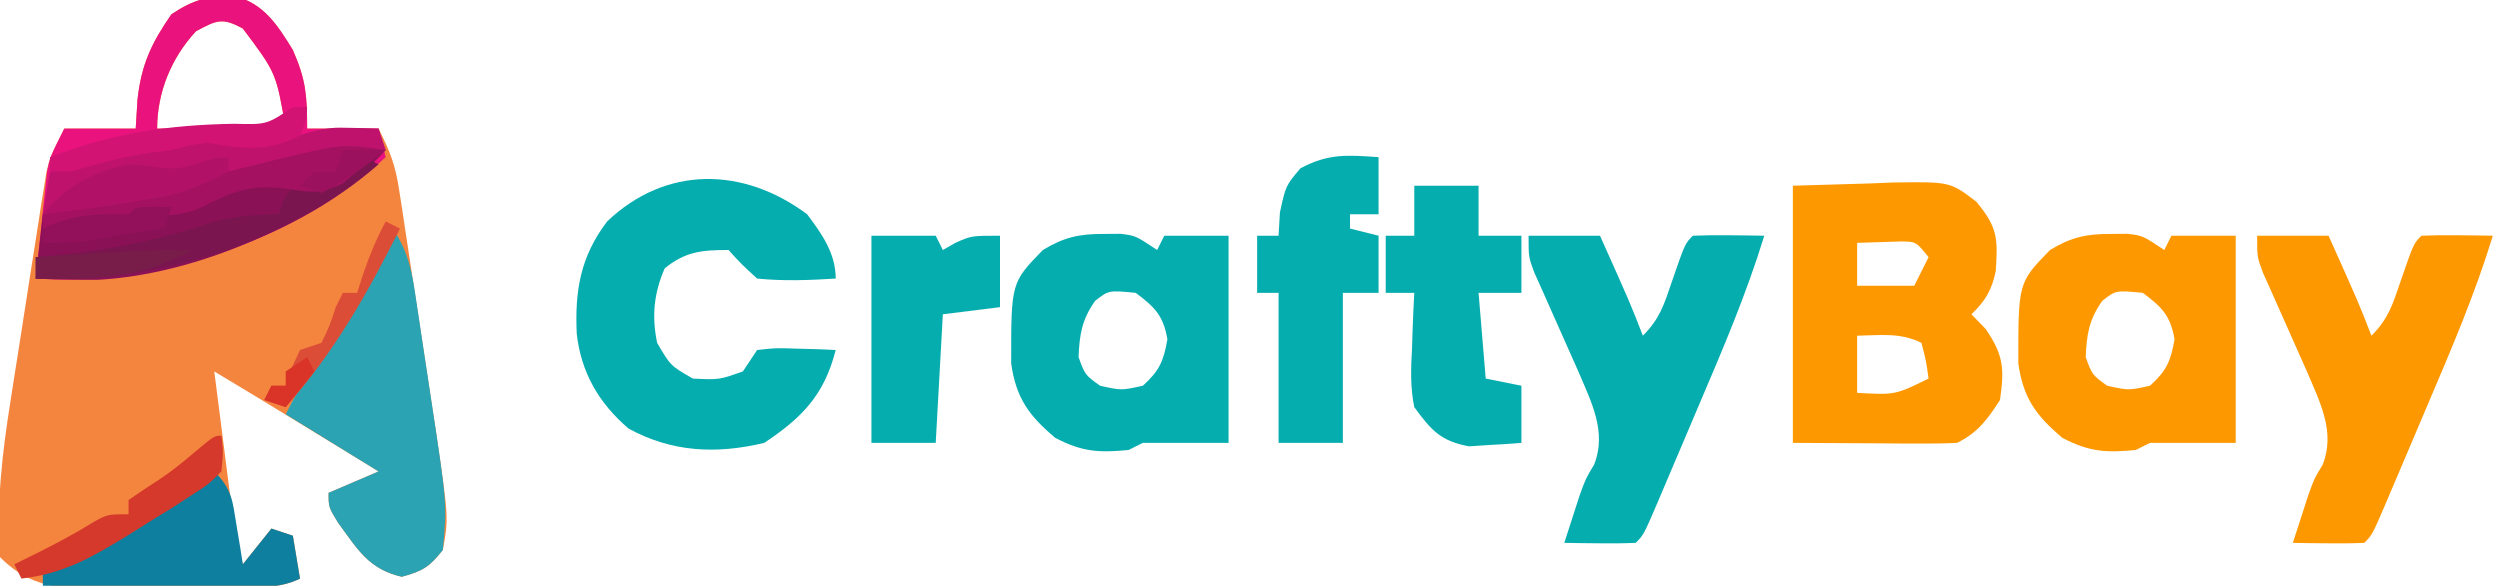 <?xml version="1.0" encoding="UTF-8"?>
<svg version="1.1" xmlns="http://www.w3.org/2000/svg" width="350" height="82">
<path d="M0 0 C4.009 0.993 5.993 4.129 8.066 7.512 C9.887 11.649 10.066 13.87 10.066 18.512 C13.366 18.512 16.666 18.512 20.066 18.512 C21.714 21.806 22.403 23.575 22.936 27.046 C23.076 27.937 23.216 28.829 23.36 29.747 C23.503 30.705 23.646 31.662 23.793 32.648 C23.946 33.642 24.098 34.636 24.255 35.661 C24.576 37.764 24.894 39.868 25.208 41.972 C25.687 45.171 26.181 48.368 26.676 51.564 C26.987 53.613 27.296 55.662 27.605 57.711 C27.826 59.132 27.826 59.132 28.05 60.581 C29.885 73.035 29.885 73.035 29.066 77.512 C27.193 79.885 26.29 80.451 23.316 81.262 C18.664 80.188 17.134 77.423 14.387 73.676 C13.066 71.512 13.066 71.512 13.066 69.512 C15.376 68.522 17.686 67.532 20.066 66.512 C17.171 64.741 14.275 62.97 11.379 61.199 C10.562 60.7 9.746 60.2 8.904 59.686 C4.967 57.279 1.029 54.876 -2.934 52.512 C-2.458 56.262 -1.978 60.012 -1.496 63.762 C-1.361 64.825 -1.227 65.889 -1.088 66.984 C-0.956 68.009 -0.824 69.034 -0.688 70.09 C-0.567 71.032 -0.447 71.975 -0.323 72.946 C0.017 75.189 0.47 77.325 1.066 79.512 C2.386 77.862 3.706 76.212 5.066 74.512 C6.056 74.842 7.046 75.172 8.066 75.512 C8.396 77.492 8.726 79.472 9.066 81.512 C6.049 83.02 2.92 82.695 -0.391 82.715 C-1.131 82.721 -1.871 82.726 -2.633 82.732 C-4.201 82.742 -5.768 82.748 -7.336 82.752 C-9.726 82.762 -12.116 82.793 -14.506 82.824 C-16.03 82.831 -17.554 82.836 -19.078 82.84 C-19.79 82.852 -20.501 82.865 -21.235 82.877 C-26.059 82.856 -29.464 81.982 -32.934 78.512 C-33.45 71.153 -32.637 63.987 -31.473 56.734 C-31.247 55.274 -31.247 55.274 -31.016 53.784 C-30.699 51.747 -30.378 49.711 -30.053 47.676 C-29.556 44.559 -29.076 41.441 -28.598 38.322 C-28.286 36.334 -27.974 34.347 -27.66 32.359 C-27.517 31.43 -27.375 30.501 -27.227 29.544 C-27.087 28.679 -26.947 27.813 -26.803 26.922 C-26.683 26.165 -26.563 25.407 -26.44 24.627 C-25.934 22.512 -25.934 22.512 -23.934 18.512 C-20.634 18.512 -17.334 18.512 -13.934 18.512 C-13.851 17.171 -13.769 15.83 -13.684 14.449 C-13.143 9.549 -11.737 6.552 -8.934 2.512 C-5.788 0.415 -3.766 -0.09 0 0 Z M-5.496 4.887 C-8.921 8.575 -10.934 13.399 -10.934 18.512 C-4.994 18.512 0.946 18.512 7.066 18.512 C5.736 10.72 5.736 10.72 1.066 4.512 C-1.821 2.928 -2.58 3.322 -5.496 4.887 Z " fill="#F4853E" transform="translate(32.934,-0.512)"/>
<path d="M0 0 C4.009 0.993 5.993 4.129 8.066 7.512 C9.887 11.649 10.066 13.87 10.066 18.512 C13.366 18.512 16.666 18.512 20.066 18.512 C20.561 20.492 20.561 20.492 21.066 22.512 C9.067 33.759 -9.437 40.051 -25.695 39.617 C-26.434 39.582 -27.173 39.548 -27.934 39.512 C-27.651 36.76 -27.358 34.011 -27.059 31.262 C-26.98 30.484 -26.901 29.707 -26.82 28.906 C-26.737 28.152 -26.653 27.398 -26.566 26.621 C-26.456 25.584 -26.456 25.584 -26.344 24.526 C-25.934 22.512 -25.934 22.512 -23.934 18.512 C-20.634 18.512 -17.334 18.512 -13.934 18.512 C-13.851 17.171 -13.769 15.83 -13.684 14.449 C-13.143 9.549 -11.737 6.552 -8.934 2.512 C-5.788 0.415 -3.766 -0.09 0 0 Z M-5.496 4.887 C-8.921 8.575 -10.934 13.399 -10.934 18.512 C-4.994 18.512 0.946 18.512 7.066 18.512 C5.736 10.72 5.736 10.72 1.066 4.512 C-1.821 2.928 -2.58 3.322 -5.496 4.887 Z " fill="#EA137E" transform="translate(32.934,-0.512)"/>
<path d="M0 0 C3.506 -0.103 7.013 -0.206 10.625 -0.312 C11.719 -0.358 12.813 -0.404 13.94 -0.45 C22.018 -0.565 22.018 -0.565 25.676 2.234 C28.698 5.83 28.701 7.428 28.41 11.906 C27.893 14.547 26.939 16.142 25 18 C25.66 18.681 26.32 19.361 27 20.062 C29.51 23.749 29.626 25.617 29 30 C27.204 32.753 25.947 34.526 23 36 C21.26 36.084 19.516 36.107 17.773 36.098 C16.38 36.094 16.38 36.094 14.958 36.09 C13.776 36.081 12.593 36.072 11.375 36.062 C5.744 36.032 5.744 36.032 0 36 C0 24.12 0 12.24 0 0 Z M9 8 C9 9.98 9 11.96 9 14 C11.64 14 14.28 14 17 14 C17.66 12.68 18.32 11.36 19 10 C17.239 7.817 17.239 7.817 15.055 7.805 C12.027 7.902 12.027 7.902 9 8 Z M9 21 C9 23.64 9 26.28 9 29 C14.322 29.296 14.322 29.296 19 27 C18.656 24.527 18.656 24.527 18 22 C15.043 20.522 12.258 20.94 9 21 Z " fill="#FE9800" transform="translate(251,26)"/>
<path d="M0 0 C2.056 2.725 4 5.482 4 9 C0.306 9.229 -3.313 9.37 -7 9 C-9.25 6.938 -9.25 6.938 -11 5 C-14.72 5 -17.005 5.198 -19.938 7.562 C-21.47 11.078 -21.772 14.282 -21 18 C-19.124 21.21 -19.124 21.21 -16 23 C-12.324 23.178 -12.324 23.178 -9 22 C-8.34 21.01 -7.68 20.02 -7 19 C-4.398 18.707 -4.398 18.707 -1.375 18.812 C0.129 18.853 0.129 18.853 1.664 18.895 C2.435 18.929 3.206 18.964 4 19 C2.391 25.289 -0.67 28.447 -6 32 C-12.678 33.603 -18.919 33.329 -25 30 C-29.152 26.466 -31.645 22.153 -32.254 16.746 C-32.541 10.676 -31.728 5.905 -28 1 C-19.779 -6.831 -8.947 -6.666 0 0 Z " fill="#06ADAF" transform="translate(113,30)"/>
<path d="M0 0 C1.147 -0.008 1.147 -0.008 2.316 -0.016 C4.438 0.25 4.438 0.25 7.438 2.25 C7.768 1.59 8.098 0.93 8.438 0.25 C11.408 0.25 14.377 0.25 17.438 0.25 C17.438 9.82 17.438 19.39 17.438 29.25 C13.438 29.25 9.438 29.25 5.438 29.25 C4.777 29.58 4.117 29.91 3.438 30.25 C-0.737 30.651 -3.058 30.512 -6.812 28.562 C-10.503 25.459 -12.325 22.962 -12.996 18.129 C-13.009 6.82 -13.009 6.82 -8.562 2.25 C-5.627 0.464 -3.421 -0.023 0 0 Z M-1.25 9.375 C-3.1 12.017 -3.432 14.043 -3.562 17.25 C-2.66 19.731 -2.66 19.731 -0.562 21.25 C2.438 21.917 2.438 21.917 5.438 21.25 C7.753 19.166 8.34 17.806 8.875 14.75 C8.291 11.413 7.121 10.262 4.438 8.25 C0.654 7.88 0.654 7.88 -1.25 9.375 Z " fill="#FE9800" transform="translate(295.562,32.75)"/>
<path d="M0 0 C1.147 -0.008 1.147 -0.008 2.316 -0.016 C4.438 0.25 4.438 0.25 7.438 2.25 C7.768 1.59 8.098 0.93 8.438 0.25 C11.408 0.25 14.377 0.25 17.438 0.25 C17.438 9.82 17.438 19.39 17.438 29.25 C13.438 29.25 9.438 29.25 5.438 29.25 C4.777 29.58 4.117 29.91 3.438 30.25 C-0.737 30.651 -3.058 30.512 -6.812 28.562 C-10.503 25.459 -12.325 22.962 -12.996 18.129 C-13.009 6.82 -13.009 6.82 -8.562 2.25 C-5.627 0.464 -3.421 -0.023 0 0 Z M-1.25 9.375 C-3.1 12.017 -3.432 14.043 -3.562 17.25 C-2.66 19.731 -2.66 19.731 -0.562 21.25 C2.438 21.917 2.438 21.917 5.438 21.25 C7.753 19.166 8.34 17.806 8.875 14.75 C8.291 11.413 7.121 10.262 4.438 8.25 C0.654 7.88 0.654 7.88 -1.25 9.375 Z " fill="#06ADAF" transform="translate(154.562,32.75)"/>
<path d="M0 0 C3.3 0 6.6 0 10 0 C14.286 9.571 14.286 9.571 16 14 C18.4 11.6 18.966 9.635 20.062 6.438 C21.903 1.097 21.903 1.097 23 0 C24.686 -0.072 26.375 -0.084 28.062 -0.062 C28.982 -0.053 29.901 -0.044 30.848 -0.035 C31.558 -0.024 32.268 -0.012 33 0 C30.501 8.144 27.19 15.899 23.847 23.723 C22.866 26.021 21.892 28.321 20.918 30.621 C20.297 32.081 19.676 33.541 19.055 35 C18.763 35.688 18.471 36.377 18.171 37.086 C16.115 41.885 16.115 41.885 15 43 C13.314 43.072 11.625 43.084 9.938 43.062 C9.018 43.053 8.099 43.044 7.152 43.035 C6.442 43.024 5.732 43.012 5 43 C5.454 41.582 5.914 40.166 6.375 38.75 C6.63 37.961 6.885 37.172 7.148 36.359 C8 34 8 34 9.164 32.078 C11.017 27.472 8.756 23.23 6.934 18.926 C6.108 17.052 5.276 15.181 4.438 13.312 C3.598 11.436 2.763 9.557 1.934 7.676 C1.563 6.85 1.192 6.024 0.81 5.173 C0 3 0 3 0 0 Z " fill="#FE9800" transform="translate(316,33)"/>
<path d="M0 0 C3.3 0 6.6 0 10 0 C14.286 9.571 14.286 9.571 16 14 C18.4 11.6 18.966 9.635 20.062 6.438 C21.903 1.097 21.903 1.097 23 0 C24.686 -0.072 26.375 -0.084 28.062 -0.062 C28.982 -0.053 29.901 -0.044 30.848 -0.035 C31.558 -0.024 32.268 -0.012 33 0 C30.501 8.144 27.19 15.899 23.847 23.723 C22.866 26.021 21.892 28.321 20.918 30.621 C20.297 32.081 19.676 33.541 19.055 35 C18.763 35.688 18.471 36.377 18.171 37.086 C16.115 41.885 16.115 41.885 15 43 C13.314 43.072 11.625 43.084 9.938 43.062 C9.018 43.053 8.099 43.044 7.152 43.035 C6.442 43.024 5.732 43.012 5 43 C5.454 41.582 5.914 40.166 6.375 38.75 C6.63 37.961 6.885 37.172 7.148 36.359 C8 34 8 34 9.164 32.078 C11.017 27.472 8.756 23.23 6.934 18.926 C6.108 17.052 5.276 15.181 4.438 13.312 C3.598 11.436 2.763 9.557 1.934 7.676 C1.563 6.85 1.192 6.024 0.81 5.173 C0 3 0 3 0 0 Z " fill="#06ADAF" transform="translate(214,33)"/>
<path d="M0 0 C2.261 3.392 2.715 6.264 3.289 10.195 C3.397 10.902 3.505 11.609 3.617 12.337 C3.844 13.835 4.067 15.333 4.287 16.831 C4.621 19.097 4.97 21.361 5.32 23.625 C7.593 38.585 7.593 38.585 7 45 C5.113 47.35 4.218 47.94 1.25 48.75 C-3.403 47.676 -4.932 44.911 -7.68 41.164 C-9 39 -9 39 -9 37 C-6.69 36.01 -4.38 35.02 -2 34 C-8.435 30.04 -8.435 30.04 -15 26 C-13.11 22.219 -10.942 18.77 -8.625 15.25 C-5.397 10.298 -2.475 5.38 0 0 Z " fill="#2CA3B3" transform="translate(55,32)"/>
<path d="M0 0 C0 2.64 0 5.28 0 8 C-1.32 8 -2.64 8 -4 8 C-4 8.66 -4 9.32 -4 10 C-2.68 10.33 -1.36 10.66 0 11 C0 13.64 0 16.28 0 19 C-1.65 19 -3.3 19 -5 19 C-5 25.93 -5 32.86 -5 40 C-7.97 40 -10.94 40 -14 40 C-14 33.07 -14 26.14 -14 19 C-14.99 19 -15.98 19 -17 19 C-17 16.36 -17 13.72 -17 11 C-16.01 11 -15.02 11 -14 11 C-13.907 9.391 -13.907 9.391 -13.812 7.75 C-13 4 -13 4 -10.938 1.562 C-6.987 -0.539 -4.432 -0.3 0 0 Z " fill="#06ADAE" transform="translate(193,22)"/>
<path d="M0 0 C2.97 0 5.94 0 9 0 C9 2.31 9 4.62 9 7 C10.98 7 12.96 7 15 7 C15 9.64 15 12.28 15 15 C13.02 15 11.04 15 9 15 C9.33 18.96 9.66 22.92 10 27 C11.65 27.33 13.3 27.66 15 28 C15 30.64 15 33.28 15 36 C13.44 36.136 11.876 36.233 10.312 36.312 C9.442 36.371 8.572 36.429 7.676 36.488 C3.706 35.764 2.355 34.23 0 31 C-0.575 28.193 -0.478 25.537 -0.312 22.688 C-0.29 21.947 -0.267 21.206 -0.244 20.443 C-0.186 18.628 -0.096 16.814 0 15 C-1.32 15 -2.64 15 -4 15 C-4 12.36 -4 9.72 -4 7 C-2.68 7 -1.36 7 0 7 C0 4.69 0 2.38 0 0 Z " fill="#06ADAE" transform="translate(198,26)"/>
<path d="M0 0 C-9.371 10.223 -26.547 17.451 -40.348 18.176 C-43.24 18.186 -46.112 18.136 -49 18 C-48.505 13.545 -48.505 13.545 -48 9 C-43.766 7.387 -40.491 7 -36 7 C-34.314 6.383 -32.646 5.717 -31 5 C-29.339 4.641 -27.671 4.311 -26 4 C-24.042 3.518 -22.083 3.036 -20.129 2.539 C-18.68 2.172 -17.23 1.813 -15.777 1.461 C-6.118 -0.888 -6.118 -0.888 0 0 Z " fill="#8B1157" transform="translate(54,21)"/>
<path d="M0 0 C2.97 0 5.94 0 9 0 C9.33 0.66 9.66 1.32 10 2 C10.866 1.505 10.866 1.505 11.75 1 C14 0 14 0 18 0 C18 3.3 18 6.6 18 10 C15.36 10.33 12.72 10.66 10 11 C9.67 16.94 9.34 22.88 9 29 C6.03 29 3.06 29 0 29 C0 19.43 0 9.86 0 0 Z " fill="#06ADAE" transform="translate(122,33)"/>
<path d="M0 0 C2.525 2.525 2.557 4.138 3.125 7.625 C3.293 8.628 3.46 9.631 3.633 10.664 C3.754 11.435 3.875 12.206 4 13 C5.32 11.35 6.64 9.7 8 8 C8.99 8.33 9.98 8.66 11 9 C11.495 11.97 11.495 11.97 12 15 C8.934 16.533 5.729 16.121 2.367 16.098 C1.239 16.096 1.239 16.096 0.089 16.093 C-2.316 16.088 -4.72 16.075 -7.125 16.062 C-8.754 16.057 -10.383 16.053 -12.012 16.049 C-16.008 16.038 -20.004 16.021 -24 16 C-24 15.34 -24 14.68 -24 14 C-23.273 13.66 -22.546 13.319 -21.797 12.969 C-14.034 9.227 -7.059 4.931 0 0 Z " fill="#0E7F9E" transform="translate(30,66)"/>
<path d="M0 0 C0.985 0.018 1.97 0.036 2.984 0.055 C4.106 0.089 4.106 0.089 5.25 0.125 C5.745 1.61 5.745 1.61 6.25 3.125 C2.963 3.925 1.54 4.222 -1.75 3.125 C-3.092 3.773 -4.424 4.443 -5.75 5.125 C-7.745 5.488 -9.746 5.817 -11.75 6.125 C-14.424 6.772 -17.088 7.434 -19.75 8.125 C-27.051 10.019 -34.271 11.222 -41.75 12.125 C-41.42 10.145 -41.09 8.165 -40.75 6.125 C-35.421 4.308 -30.576 3.032 -24.973 2.383 C-23.437 2.205 -21.903 2.011 -20.371 1.805 C-19.589 1.704 -18.806 1.604 -18 1.5 C-17.283 1.405 -16.567 1.309 -15.828 1.211 C-13.75 1.125 -13.75 1.125 -11.734 1.727 C-8.138 2.449 -4.103 -0.098 0 0 Z " fill="#BF126C" transform="translate(47.75,17.875)"/>
<path d="M0 0 C0.66 0.33 1.32 0.66 2 1 C-10.776 12.145 -29.283 17.788 -46 17 C-46 16.01 -46 15.02 -46 14 C-44.721 13.876 -43.443 13.752 -42.125 13.625 C-34.851 12.812 -27.916 11.413 -21 9 C-17.792 8.236 -15.347 8 -12 8 C-11.794 7.361 -11.588 6.721 -11.375 6.062 C-10.921 5.382 -10.467 4.701 -10 4 C-8.01 3.611 -6.008 3.281 -4 3 C-1.678 1.553 -1.678 1.553 0 0 Z " fill="#7B1550" transform="translate(51,22)"/>
<path d="M0 0 C-1.316 1.023 -2.654 2.018 -4 3 C-4.701 3.578 -5.402 4.155 -6.125 4.75 C-9.328 6.142 -10.392 5.952 -13.75 5.438 C-18.753 4.724 -21.49 5.806 -25.902 8.078 C-28.961 9.422 -31.709 9.19 -35 9 C-36.673 9.3 -38.34 9.636 -40 10 C-42.663 10.369 -45.33 10.683 -48 11 C-48 10.34 -48 9.68 -48 9 C-43.766 7.387 -40.491 7 -36 7 C-34.314 6.383 -32.646 5.717 -31 5 C-29.339 4.641 -27.671 4.311 -26 4 C-24.042 3.518 -22.083 3.036 -20.129 2.539 C-18.68 2.172 -17.23 1.813 -15.777 1.461 C-6.118 -0.888 -6.118 -0.888 0 0 Z " fill="#A41161" transform="translate(54,21)"/>
<path d="M0 0 C0.266 2.289 0.266 2.289 0 5 C-1.766 6.773 -1.766 6.773 -4.25 8.375 C-5.157 8.963 -6.065 9.551 -7 10.156 C-7.99 10.765 -8.98 11.373 -10 12 C-11.031 12.65 -12.062 13.299 -13.125 13.969 C-18.155 17.037 -22.071 19.316 -28 20 C-28.33 19.34 -28.66 18.68 -29 18 C-28.481 17.746 -27.961 17.492 -27.426 17.23 C-24.261 15.669 -21.187 14.116 -18.188 12.25 C-16 11 -16 11 -13 11 C-13 10.34 -13 9.68 -13 9 C-11.592 8.028 -10.178 7.064 -8.73 6.152 C-6.936 4.957 -5.326 3.65 -3.688 2.25 C-1 0 -1 0 0 0 Z " fill="#D5392C" transform="translate(31,61)"/>
<path d="M0 0 C0.66 0 1.32 0 2 0 C1.875 1.875 1.875 1.875 1 4 C-3.657 6.329 -6.988 5.82 -12 5 C-14.516 5.337 -14.516 5.337 -17 6 C-18.671 6.217 -18.671 6.217 -20.375 6.438 C-24.039 7.006 -27.442 7.974 -31 9 C-31.99 9 -32.98 9 -34 9 C-34 8.34 -34 7.68 -34 7 C-25.301 3.642 -17.537 2.499 -8.274 2.328 C-3.66 2.45 -3.66 2.45 0 0 Z " fill="#D21374" transform="translate(41,15)"/>
<path d="M0 0 C0 0.66 0 1.32 0 2 C-4.054 4.22 -7.421 5.428 -12 6 C-12.949 6.165 -13.898 6.33 -14.875 6.5 C-18.575 7.092 -22.28 7.551 -26 8 C-22.688 3.999 -19.025 2.056 -14 1 C-11.844 1.109 -11.844 1.109 -9.75 1.438 C-5.31 2.103 -3.92 0 0 0 Z " fill="#B11267" transform="translate(32,22)"/>
<path d="M0 0 C0.66 0.33 1.32 0.66 2 1 C-2.56 10.096 -7.207 18.322 -14 26 C-14.99 25.67 -15.98 25.34 -17 25 C-16.67 24.34 -16.34 23.68 -16 23 C-15.34 23 -14.68 23 -14 23 C-13.732 22.196 -13.464 21.391 -13.188 20.562 C-12.6 19.294 -12.6 19.294 -12 18 C-11.01 17.67 -10.02 17.34 -9 17 C-7.83 14.576 -7.83 14.576 -7 12 C-6.67 11.34 -6.34 10.68 -6 10 C-5.34 10 -4.68 10 -4 10 C-3.711 9.092 -3.422 8.185 -3.125 7.25 C-2.235 4.678 -1.285 2.387 0 0 Z " fill="#DC4D37" transform="translate(54,31)"/>
<path d="M0 0 C-7.386 3.977 -13.742 4.241 -22 4 C-22 3.01 -22 2.02 -22 1 C-19.458 0.831 -16.917 0.665 -14.375 0.5 C-13.306 0.428 -13.306 0.428 -12.215 0.355 C-8.135 0.093 -4.091 -0.052 0 0 Z " fill="#781D49" transform="translate(27,35)"/>
<path d="M0 0 C1.207 0.031 1.207 0.031 2.438 0.062 C2.107 1.052 1.778 2.042 1.438 3.062 C-0.14 3.279 -0.14 3.279 -1.75 3.5 C-3.905 3.818 -6.058 4.169 -8.188 4.625 C-10.694 5.087 -13.019 5.135 -15.562 5.062 C-15.562 4.402 -15.562 3.743 -15.562 3.062 C-11.425 1.057 -8.118 0.975 -3.562 1.062 C-2.562 0.062 -2.562 0.062 0 0 Z " fill="#92115A" transform="translate(21.562,28.938)"/>
<path d="M0 0 C1.98 0 3.96 0 6 0 C3.119 2.241 0.253 4.332 -3 6 C-3.99 5.67 -4.98 5.34 -6 5 C-5.34 4.34 -4.68 3.68 -4 3 C-3.01 3 -2.02 3 -1 3 C-0.67 2.01 -0.34 1.02 0 0 Z " fill="#9C115E" transform="translate(48,21)"/>
<path d="M0 0 C0.33 0.66 0.66 1.32 1 2 C-0.32 3.65 -1.64 5.3 -3 7 C-3.99 6.67 -4.98 6.34 -6 6 C-5.67 5.34 -5.34 4.68 -5 4 C-4.34 4 -3.68 4 -3 4 C-3 3.34 -3 2.68 -3 2 C-2.01 1.34 -1.02 0.68 0 0 Z " fill="#DA3327" transform="translate(43,50)"/>
</svg>
